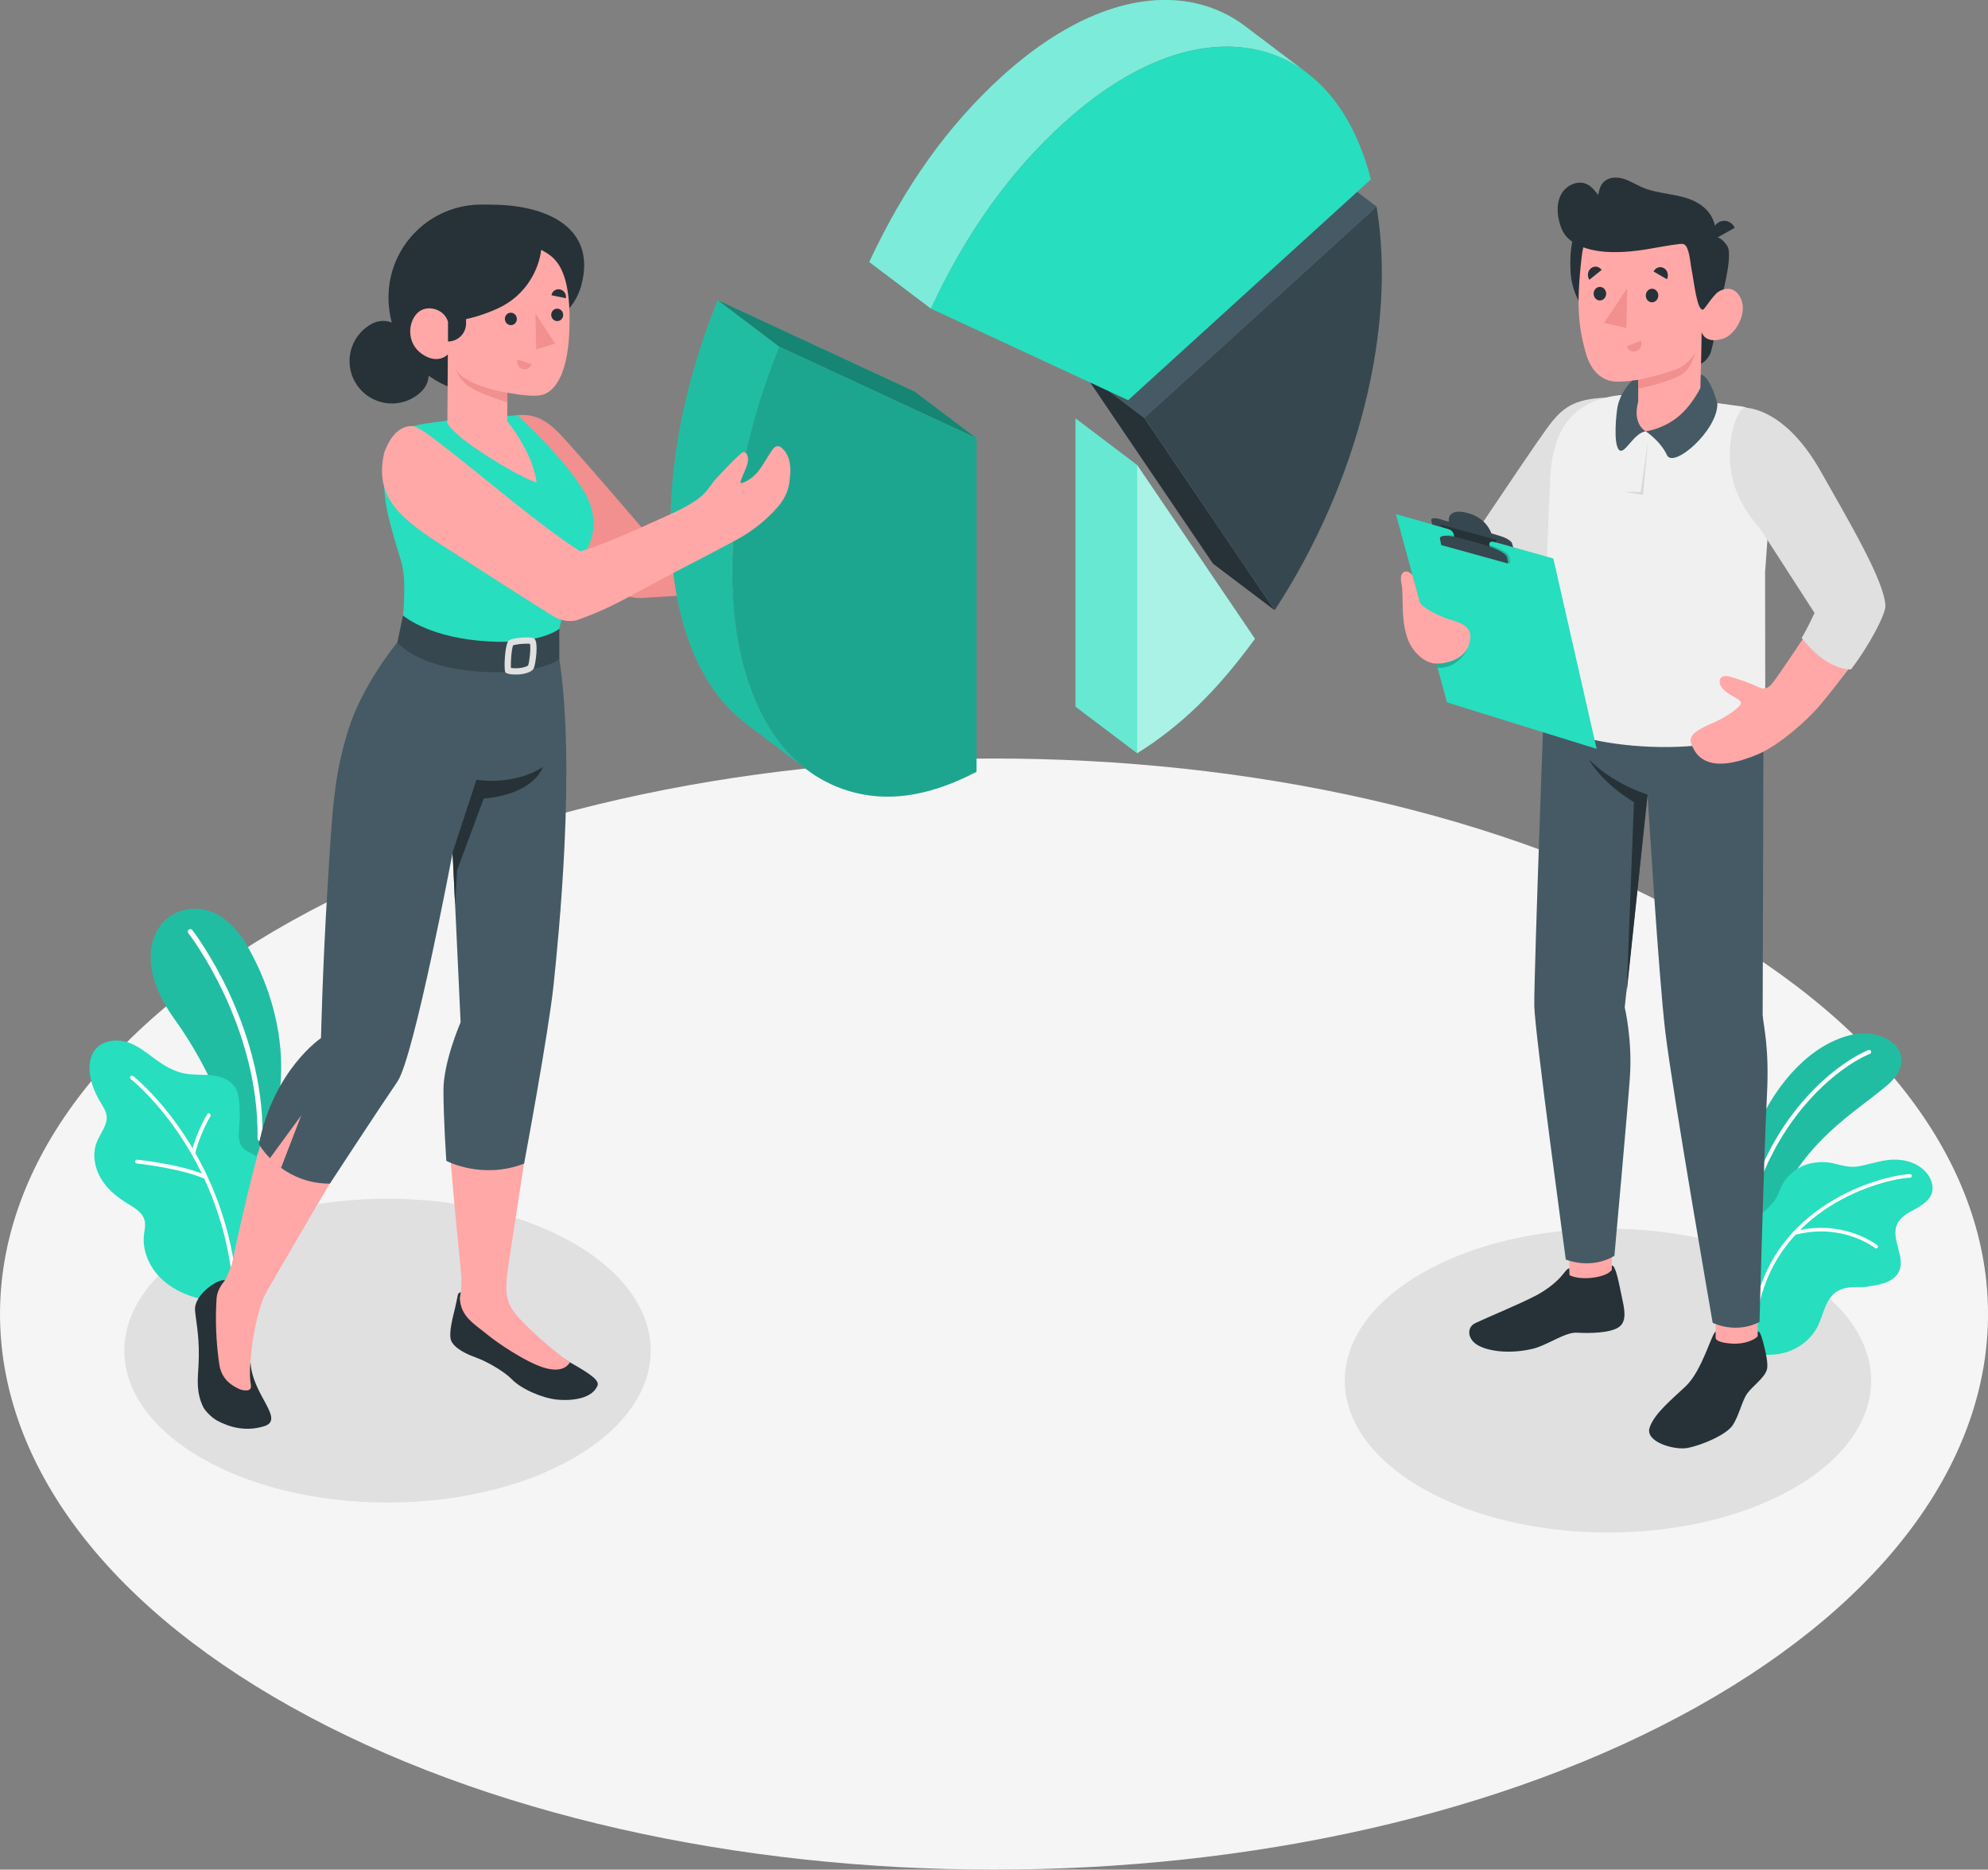 <?xml version="1.0" encoding="UTF-8"?>
<svg xmlns="http://www.w3.org/2000/svg" viewBox="0 0 466.69 438.97">
  <rect x="0" y="0" width="466.69" height="438.97" fill="#808080" stroke="none"/>
  <defs>
    <style>
      .cls-1, .cls-2, .cls-3, .cls-4, .cls-5, .cls-6, .cls-7, .cls-8, .cls-9, .cls-10, .cls-11, .cls-12, .cls-13, .cls-14, .cls-15, .cls-16, .cls-17, .cls-18 {
        stroke-width: 0px;
      }

      .cls-1, .cls-4, .cls-7, .cls-8, .cls-13 {
        fill: #000;
      }

      .cls-1, .cls-12 {
        opacity: .4;
      }

      .cls-2 {
        fill: #e0e0e0;
      }

      .cls-3 {
        fill: #27debf;
      }

      .cls-5 {
        opacity: .6;
      }

      .cls-5, .cls-6, .cls-12, .cls-16 {
        fill: #fff;
      }

      .cls-6 {
        opacity: .3;
      }

      .cls-7 {
        opacity: .1;
      }

      .cls-8 {
        opacity: .15;
      }

      .cls-9 {
        fill: #455a64;
      }

      .cls-10 {
        fill: #263238;
      }

      .cls-11 {
        fill: #ffa8a7;
      }

      .cls-19 {
        opacity: .2;
      }

      .cls-13 {
        opacity: .25;
      }

      .cls-14 {
        fill: #f0f0f0;
      }

      .cls-15 {
        fill: #f28f8f;
      }

      .cls-17 {
        fill: #37474f;
      }

      .cls-18 {
        fill: #f5f5f5;
      }
    </style>
  </defs>
  <g id="Floor">
    <path id="Floor-2" data-name="Floor" class="cls-18" d="M398.35,216.3c91.13,50.94,91.13,133.53,0,184.47-91.13,50.94-238.88,50.94-330,0-91.13-50.94-91.13-133.53,0-184.47,91.13-50.94,238.88-50.94,330,0Z"/>
  </g>
  <g id="Shadows">
    <path id="Shadow" class="cls-2" d="M421.16,298.94c24.13,13.93,24.13,36.51,0,50.44-24.13,13.93-63.24,13.93-87.37,0-24.13-13.93-24.13-36.51,0-50.44,24.13-13.93,63.24-13.93,87.37,0Z"/>
    <path id="Shadow-2" data-name="Shadow" class="cls-2" d="M134.66,291.9c24.13,13.93,24.13,36.51,0,50.44-24.13,13.93-63.24,13.93-87.37,0-24.13-13.93-24.13-36.51,0-50.44,24.13-13.93,63.24-13.93,87.37,0Z"/>
  </g>
  <g id="Plants">
    <g id="Plants-2" data-name="Plants">
      <g>
        <path class="cls-3" d="M407.88,291.34s-.77-14.06,4.29-25.93c5.05-11.87,13.35-20.14,22.03-22.33s17.15,4.71,8.68,11.86c-8.47,7.15-24.24,15.65-28.42,37.74l-6.58-1.35Z"/>
        <path class="cls-8" d="M407.88,291.34s-.77-14.06,4.29-25.93c5.05-11.87,13.35-20.14,22.03-22.33s17.15,4.71,8.68,11.86c-8.47,7.15-24.24,15.65-28.42,37.74l-6.58-1.35Z"/>
        <path class="cls-16" d="M409.86,287.32s-.07,0-.1-.01c-.26-.06-.42-.31-.36-.57,5.42-24.44,21.48-36.97,29.21-40.19.24-.1.52.01.62.26.1.24-.01.52-.26.62-7.58,3.15-23.32,15.46-28.65,39.51-.05.22-.25.38-.47.37Z"/>
      </g>
      <g>
        <path class="cls-3" d="M411.24,298.91c-.14-1.13-.24-2.26-.39-3.39-.11-.81-.41-1.53-.5-2.35-.2-1.8-.22-3.73.7-5.35.74-1.3,1.87-2.31,2.98-3.3,1.11-.99,2.24-2.01,2.98-3.31.48-.85.77-1.8,1.19-2.68,1.4-2.92,4.33-5.01,7.52-5.51,1.69-.27,3.19-.23,4.86.17,1.79.43,3.64.99,5.5.69,2.73-.44,5.33-1.47,8.15-1.6,2.95-.13,6.07.77,8.03,3.09,1.1,1.3,1.76,3.11,1.25,4.74-.56,1.79-2.33,2.89-3.98,3.79-1.65.89-3.45,1.86-4.2,3.58-1.52,3.47,2.1,7.71.44,11.11-.7,1.43-2.2,2.31-3.73,2.76-1.26.39-2.58.54-3.88.79-.63.06-1.26.08-1.88.07-1.83-.06-3.79.08-5.33,1.19-2.43,1.75-2.85,5.11-4.14,7.81-1.54,3.24-4.66,5.59-8.11,6.47-2.9.72-7.38.56-8.28-.65-.69-.92.69-4.1.6-5.25-.24-2.94-.2-5.91.12-8.85.15-1.43.28-2.6.11-4.03Z"/>
        <path class="cls-16" d="M412,309.47s-.02,0-.03,0c-.23-.03-.39-.25-.36-.48,3.91-26.31,30.4-33.06,36.75-33.32.23,0,.43.17.44.41,0,.23-.17.43-.41.44-6.21.25-32.12,6.85-35.94,32.6-.03.22-.23.37-.45.36Z"/>
        <path class="cls-16" d="M440.43,293.13c-.08,0-.17-.04-.24-.09-.08-.06-7.71-6.05-18.9-3.08-.23.06-.46-.07-.52-.3-.06-.23.08-.46.3-.52,11.62-3.08,19.57,3.18,19.65,3.24.18.15.21.41.06.59-.09.11-.23.17-.36.16Z"/>
      </g>
    </g>
    <g id="Plants-3" data-name="Plants">
      <g>
        <path class="cls-3" d="M60.27,271.65l4.88-12.5s4.44-16.53-6.91-36.71c-6.89-12.25-16.58-9.93-20.19-5.6-3.61,4.33-4.34,12.4,2.95,22.49,11.4,15.8,18.38,37.26,16.04,50.16l3.23-17.83Z"/>
        <path class="cls-8" d="M60.27,271.65l4.88-12.5s4.44-16.53-6.91-36.71c-6.89-12.25-16.58-9.93-20.19-5.6-3.61,4.33-4.34,12.4,2.95,22.49,11.4,15.8,18.38,37.26,16.04,50.16l3.23-17.83Z"/>
        <path class="cls-16" d="M60.95,267.9c-.28-.05-.49-.3-.49-.59.41-26.66-16.07-48-16.24-48.21-.2-.26-.16-.63.1-.83.26-.2.63-.15.83.1.17.22,16.91,21.87,16.49,48.96,0,.33-.27.59-.6.58-.03,0-.07,0-.1,0Z"/>
      </g>
      <g>
        <path class="cls-3" d="M62.26,275.12c-.3-1.51-1.04-2.93-2.3-3.78-.95-.65-2.15-.95-2.93-1.8-1.22-1.3-1-3.33-.86-5.11.15-1.79.15-3.6.01-5.4-.1-1.3-.3-2.64-.99-3.74-1.12-1.77-3.3-2.56-5.38-2.8-2.08-.24-4.2-.04-6.26-.4-3.49-.61-6.23-2.73-8.99-4.8-2.6-1.95-5.42-3.49-8.77-2.83-4.13.81-5.29,4.54-4.6,8.29.35,1.93,1.1,3.76,2.05,5.46,1.02,1.83,2.31,3.21,1.62,5.47-.5,1.65-1.61,3.05-2.21,4.67-.98,2.66-.47,5.72.94,8.18s3.62,4.37,6.04,5.86c1.79,1.1,3.91,2.25,4.35,4.3.22,1.06-.06,2.14-.18,3.21-.4,3.53,1.06,7.12,3.47,9.72,2.42,2.6,5.71,4.27,9.14,5.18,2.94.78,6.11,1.02,9,.06,4.95-1.65,5-8.3,3.78-12.5-1.62-5.65,3.17-10.07,3.24-15.62,0-.54-.04-1.09-.15-1.63Z"/>
        <path class="cls-16" d="M54.6,298.4c-.18-.03-.33-.18-.36-.38-4.26-29.45-23.35-44.52-23.54-44.67-.2-.15-.23-.43-.08-.63.15-.2.43-.23.63-.08.2.15,19.57,15.43,23.88,45.25.04.24-.13.47-.38.51-.05,0-.1,0-.15,0Z"/>
        <path class="cls-16" d="M48.08,276.77s-.06-.02-.1-.03c-5.84-2.51-15.74-3.55-15.84-3.56-.25-.03-.43-.24-.4-.49.03-.25.25-.43.49-.4.41.04,10.14,1.06,16.1,3.63.23.1.33.36.23.59-.08.2-.29.3-.49.26Z"/>
        <path class="cls-16" d="M45.32,271.09s-.02,0-.02,0c-.24-.06-.39-.3-.33-.54,1.17-4.84,3.56-8.76,3.66-8.93.13-.21.41-.28.62-.15.21.13.28.41.15.62-.02.04-2.42,3.97-3.56,8.67-.06.23-.28.38-.52.34Z"/>
      </g>
    </g>
  </g>
  <g id="Chart">
    <g id="Chart-2" data-name="Chart">
      <g>
        <polygon class="cls-10" points="299.23 143.28 284.75 132.34 254.14 87.16 268.61 98.11 299.23 143.28"/>
        <path class="cls-17" d="M299.23,143.28l-30.61-45.17,54.53-49.62c4.78,28.56-4.41,64.97-23.92,94.79Z"/>
        <polygon class="cls-9" points="268.62 98.11 254.14 87.16 308.68 37.55 323.15 48.49 268.62 98.11"/>
      </g>
      <g>
        <path class="cls-3" d="M292.07,5.97c1.34.99,14.12,10.68,14.92,11.28-3.5-2.68-7.46-4.55-11.83-5.53-13.77-3.08-29.93,3.03-45.52,17.21-12.62,11.47-22.82,25.74-31.1,43.53l-14.48-10.94c8.28-17.79,18.48-32.06,31.1-43.54,15.59-14.18,31.75-20.29,45.52-17.21,4.19.94,8,2.69,11.39,5.2Z"/>
        <path class="cls-12" d="M292.07,5.97c1.34.99,14.12,10.68,14.92,11.28-3.5-2.68-7.46-4.55-11.83-5.53-13.77-3.08-29.93,3.03-45.52,17.21-12.62,11.47-22.82,25.74-31.1,43.53l-14.48-10.94c8.28-17.79,18.48-32.06,31.1-43.54,15.59-14.18,31.75-20.29,45.52-17.21,4.19.94,8,2.69,11.39,5.2Z"/>
        <path class="cls-3" d="M219.9,73.1l-1.35-.63c8.28-17.78,18.48-32.06,31.1-43.53,15.59-14.18,31.75-20.29,45.52-17.21,12.98,2.91,22.36,13.65,26.65,30.39l-10.21,9.29-46.77,42.55-44.93-20.86Z"/>
      </g>
      <g>
        <polygon class="cls-3" points="266.95 109.18 266.95 176.86 252.48 165.92 252.48 98.23 266.95 109.18"/>
        <polygon class="cls-6" points="266.95 109.18 266.95 176.86 252.48 165.92 252.48 98.23 266.95 109.18"/>
        <path class="cls-3" d="M266.95,176.86v-67.68s27.65,40.8,27.65,40.8c-8.83,12.15-17.35,20.44-27.65,26.88Z"/>
        <path class="cls-5" d="M266.95,176.86v-67.68s27.65,40.8,27.65,40.8c-8.83,12.15-17.35,20.44-27.65,26.88Z"/>
      </g>
    </g>
  </g>
  <g id="Character_2" data-name="Character 2">
    <g id="Character">
      <path class="cls-2" d="M376.95,93.36c-7.64.36-10.26,2.33-13.89,7.33-4.44,6.11-25.05,37.08-25.05,37.08,0,0,6.33,8.96,14.06,8.12l16.25-17.41,8.63-35.13Z"/>
      <g>
        <rect class="cls-11" x="402.76" y="301.56" width="9.88" height="17.62"/>
        <polygon class="cls-11" points="378.38 300.62 368.51 300.97 368.01 282.33 378.38 281.98 378.38 300.62"/>
        <path class="cls-9" d="M414.03,149.03c0,9.83-.24,89.28-.24,89.28.23,2.83,1.57,7.68,1.02,18.54-.75,14.75-1.75,53.52-1.75,53.52,0,0-4.8,2.92-11,.23,0,0-9.35-53.7-11.12-68.32-1.55-12.76-4.17-55.72-4.17-55.72l-5.36,49.95s1.82,7.61,1.22,16.35c-.46,6.76-3.64,41.98-3.64,41.98,0,0-4.65,3.29-11.41.91,0,0-7.28-53.34-7.4-59.55-.13-7.07,2.86-87.28,2.86-87.28l50.97.11Z"/>
        <path class="cls-10" d="M402.76,314.1v-1.47c-.95.43-3.14,9.16-7.06,12.88-3.12,2.96-7.37,6.38-8.45,9.68-1.12,3.43,5.92,5.33,8.83,4.79,3.38-.62,9.25-3.11,10.72-5.41,1.47-2.3,2.16-5.69,3.36-7.38,1.2-1.69,3.95-3.57,4.6-5.52.36-1.07-.07-3.42-.57-5.4-.46-1.82-.95-3.82-1.55-3.65,0,.22,0,1.12,0,1.12-.72.83-2.7,1.65-4.94,1.74-1.45.06-4.95-.24-4.94-1.39Z"/>
        <path class="cls-10" d="M368.4,297.8c-.51.02-.93.77-2.06,2.05-1.37,1.54-3.6,3.2-5.81,4.36-3.7,1.93-10.89,4.9-14.15,6.42-2.03.95-1.94,3.51.16,4.97,2.1,1.46,7.18,2.51,13.27,1.09,3.32-.77,7.64-3.97,10.38-3.79,2.74.17,7.85.13,9.87-1.32,2.02-1.45,1.21-4.55.64-7.21-.62-2.9-1.4-7.43-2.32-7.23v1c-1.19,1.87-7.32,2.64-9.93,1.26l-.05-1.59Z"/>
        <path class="cls-10" d="M386.78,186.56s-7.9-2.32-13.76-8.22c0,0,2.65,5.18,10.55,10l-1.69,44.61,4.9-46.39Z"/>
      </g>
      <g>
        <path class="cls-14" d="M408.89,95.43s7.73.71,7.18,15.44l-1.71,23.46.05,35.21c-7.27,8.23-41.52,7.6-52.55-.69,0,0,1.3-40.41,2.04-56.45.53-11.4,5.15-18.37,16.35-19.62l13.78.61,14.85,2.04Z"/>
        <polygon class="cls-7" points="386.93 103.16 385.16 115.53 381.03 115.45 385.69 116.19 386.93 103.16"/>
      </g>
      <g>
        <path class="cls-10" d="M396.96,63.51c0,8.13-6.33,14.73-14.14,14.73s-13.79-6.6-14.14-14.73c-.62-14.38,6.33-14.73,14.14-14.73s14.14,6.59,14.14,14.73Z"/>
        <g>
          <path class="cls-10" d="M405.51,57.8c-1.65-2.58-3.21-2.19-3.21-2.19l-1.09,12.53-1.74.36-.15,16.91s1.26-.54,2.13-2.29c.59-1.18,1.84-8.33,2.54-12.62,0,0,2.93-10.49,1.52-12.7Z"/>
          <path class="cls-11" d="M399.71,71.31c.82.51,1.99-1.13,3-2.23,1.01-1.1,4.31-2.61,5.95,1.01,1.68,3.68-1.45,8.54-4.05,9.39-4.47,1.46-5.15-1.53-5.15-1.53l-.34,16.81c-5.94,9.19-19.4,8.86-14.56-.44v-5.12s-4.04.64-6.02.32c-3.29-.53-5.36-3.23-6.36-6.94-1.6-5.96-2.21-10.77-.85-22.49,1.49-12.85,15.84-12.98,23.58-7.9,7.75,5.08,4.79,19.12,4.79,19.12Z"/>
          <path class="cls-9" d="M399.21,90.99s-2.09,4.52-5.82,7.29c-3.43,2.55-7.04,2.99-7.04,2.99,0,0,3.49,2.31,4.97,5.58,1.48,3.27,11.93-5.73,11.84-12.11,0,0-1.64-6.41-3.89-6.82l-.06,3.08Z"/>
          <path class="cls-9" d="M386.35,101.27s-3.22-1.6-1.78-6.96v-5.12s-1.4.19-1.4.19c-1.1.99-2.83,3.32-3.4,5.88-.32,1.46-1.12,8.89.3,10.36,1.29,1.34,3.39-3.96,6.28-4.36Z"/>
          <path class="cls-10" d="M377.93,59.18c6.65.17,10.78-1.23,16.29-1.89.37-.04.77-.08,1.11.07,1.22.55,1.48,4.33,1.69,5.42.72,3.68,1.32,9.92,2.7,9.94.41,0,1.98-2.7,3-3.67,1.41-1.34-.41-13.46-.41-13.47-.06-.42.31-1.18.33-1.65.05-1.17-.33-2.07-.86-3.07-1.03-1.92-2.94-3.25-4.93-4.02-3.73-1.46-7.82-1.28-11.53-2.94-1.48-.67-2.87-1.57-4.43-1.99-1.57-.43-3.44-.27-4.53.93-.73.79-.99,1.89-1.17,2.95-.78-1.02-1.6-2.07-2.77-2.59-2.16-.96-4.85.39-5.96,2.48-1.11,2.09-.94,4.65-.26,6.92.22.74.5,1.47.91,2.13,2.07,3.31,7.23,4.36,10.83,4.45Z"/>
          <path class="cls-10" d="M402.29,56.25l4.95-2.77c-.7-1.48-2.38-2.06-3.75-1.29-1.37.76-1.91,2.58-1.2,4.06Z"/>
          <path class="cls-15" d="M384.58,89.19s7.35-1.54,9.91-2.96c1.72-.95,3.13-2.6,3.55-3.66,0,0-.48,2.27-2.02,4.32-1.88,2.5-11.45,4.34-11.45,4.34v-2.04Z"/>
        </g>
        <g>
          <path class="cls-10" d="M386.35,69.39c0,.88.66,1.59,1.47,1.59.81,0,1.47-.72,1.47-1.6s-.66-1.59-1.47-1.59c-.81,0-1.47.72-1.47,1.6Z"/>
          <path class="cls-10" d="M388.18,63.75l3.15,1.81c.46-.94.14-2.11-.73-2.61-.87-.5-1.95-.14-2.42.8Z"/>
          <path class="cls-15" d="M385.25,79.98l-3.36,1.31c.33,1,1.35,1.52,2.28,1.16.93-.36,1.41-1.47,1.08-2.47Z"/>
          <path class="cls-10" d="M373.12,65.68l2.87-2.3c-.59-.86-1.7-1.03-2.5-.4-.79.64-.96,1.85-.38,2.7Z"/>
          <path class="cls-10" d="M374.11,68.96c0,.88.66,1.59,1.47,1.59.81,0,1.47-.72,1.47-1.6s-.66-1.59-1.47-1.59c-.81,0-1.47.72-1.47,1.6Z"/>
          <polygon class="cls-15" points="381.98 67.73 381.81 77.02 376.53 75.81 381.98 67.73"/>
        </g>
      </g>
      <g>
        <g>
          <path class="cls-11" d="M426,145.84s-8.56,13-10.03,14.7c-1.47,1.7-2.47,1.13-4.06.38-1.59-.76-4.61-1.72-5.95-2.08-2.62-.69-3.18,1.89-.59,3.73,1.87,1.33,4.02,1.91,3.12,3.01-.9,1.09-3.67,3.01-6.24,4.09-6.31,2.66-5.83,4-4.66,6.19,1.01,1.9,3.96,6.01,15.26,1.16,4.66-2,11.22-7.69,14.32-11.35,4.47-5.29,11.43-14.77,11.43-14.77l-12.6-5.05Z"/>
          <path class="cls-2" d="M409.56,95.69c3.1.22,10.66,2.19,17.97,15.16,6.41,11.38,14.84,25.52,15.08,31.38.08,1.9-3.67,9.18-8.11,14.97-5.12-.24-9.14-4.39-11.55-7.41,1.41-2.35,3.02-5.87,3.02-5.87l-12.93-20.03s-5.4-5.5-6.59-12.8c-1.28-7.82,1.22-14.8,3.12-15.39Z"/>
        </g>
        <g>
          <polygon class="cls-3" points="327.7 120.72 364.65 131.13 374.82 175.83 339.69 164.92 327.7 120.72"/>
          <g class="cls-19">
            <path class="cls-4" d="M344.4,152.38c-.34,1-2.61,4.63-6.91,4.41l-.27-.99,7.18-3.43Z"/>
          </g>
          <g class="cls-19">
            <path class="cls-4" d="M338.83,127.82s-.14-.67-.3-1.51c-.17-.83,2-.87,4.84-.08l5.44,1.51c2.84.79,5.28,2.1,5.45,2.93l.3,1.51-15.74-4.36Z"/>
          </g>
          <path class="cls-17" d="M336,122.16c-.11-.52.77-.66,1.96-.3l2.16.64s-.64-3.26,4.14-2.12c4.78,1.14,5.83,4.84,5.83,4.84,0,0,1.03.31,2.3.7,1.27.39,2.42,1.12,2.57,1.64l.27.94-19.03-5.36s-.1-.45-.2-.97Z"/>
          <path class="cls-10" d="M338.62,123.77c1.74.45,2.47.7,2.73,1.98.3,1.47.42,2.54.42,2.54l8.42,2.38s-.41-1.86-.54-2.58c-.13-.72.16-1.16,1.5-.78l.11-.57-13.2-3.59.55.62Z"/>
          <path class="cls-17" d="M338.33,127.97s-.14-.67-.3-1.51c-.17-.83,2-.87,4.84-.08l5.44,1.51c2.84.79,5.28,2.1,5.45,2.93l.3,1.51-15.74-4.36Z"/>
          <path class="cls-11" d="M331.6,135.07s1.38,5.05,1.7,6.26c.32,1.2,4.46,3.37,7.17,4.17,2.72.8,5.69,1.74,4.4,5.8-1.19,3.74-5.65,4.6-7.93,4.49-2.28-.11-5.39-2.43-6.62-6.18-1.57-4.78-.72-9.89-1.34-12.68-.62-2.79,1.26-3.53,2.62-1.86Z"/>
        </g>
      </g>
    </g>
  </g>
  <g id="Character_1" data-name="Character 1">
    <g id="Character-2" data-name="Character">
      <path id="Back_Arm" data-name="Back Arm" class="cls-15" d="M121.42,97.49c3.61-.36,6.33.8,9.38,3.76s21,23.95,21,23.95l31.84,1.3v11.85l-32.8,2.05c-2.71.17-5.37-.79-7.35-2.65l-18.73-17.61-3.34-22.65Z"/>
      <g id="Slice">
        <path class="cls-3" d="M175.3,170.05h.05c-20.84-15.28-24.02-57.49-6.86-99.58l14.48,10.94c-17.06,41.84-14.04,83.8,6.47,99.33l-14.13-10.69Z"/>
        <path class="cls-8" d="M175.3,170.05h.05c-20.84-15.28-24.02-57.49-6.86-99.58l14.48,10.94c-17.06,41.84-14.04,83.8,6.47,99.33l-14.13-10.69Z"/>
        <polygon class="cls-3" points="214.76 91.96 229.24 102.91 182.96 81.42 168.49 70.47 214.76 91.96"/>
        <polygon class="cls-1" points="214.76 91.96 229.24 102.91 182.96 81.42 168.49 70.47 214.76 91.96"/>
        <path class="cls-3" d="M194.98,184.07c-25.4-11.8-30.5-57.3-12.02-102.66l46.28,21.49v78.31c-12.78,6.68-24.02,7.62-34.26,2.86Z"/>
        <path class="cls-13" d="M194.98,184.07c-25.4-11.8-30.5-57.3-12.02-102.66l46.28,21.49v78.31c-12.78,6.68-24.02,7.62-34.26,2.86Z"/>
      </g>
      <g id="Character_Girl" data-name="Character Girl">
        <g>
          <path class="cls-10" d="M52.81,300.63c.69,1.73.14,3.79-.09,8.33-.15,2.99-.42,5.99-.21,8.98.07,1.07.36,2.06.51,3.11.13.85.43,1.58,1.06,2.2.52.52,1.28.85,2,.71.57-.12,1.06-.52,1.37-1.02.42-.67,1.16-2.31,1.37-3.05.37,7.65,8.27,13.44,3.12,15-4.47,1.35-8.3.08-10.89-1.3-1.59-.84-3.03-2.57-3.33-3.2-1.72-3.5-1.29-6.7-1.13-9.6.36-6.42-.49-9.8-.8-13.04-.37-3.92,5.84-7.77,7.02-7.11Z"/>
          <path class="cls-10" d="M108.04,303.45s-.43.03-.56.61c-.2.84-.47,2.43-.85,3.87-.51,1.92-1.1,4.68-.88,6.26.22,1.58,2.23,3.23,6.11,4.6,2.34.83,6.46,3.16,8.29,5.05,2.24,2.32,7.22,4.45,10.65,4.78,4.03.38,8.3-.43,9.46-3.27.49-1.19-1.43-2.66-6.44-5.47,0,0-2.52-1.54-3.94-2.57-7.16-5.17-9.53-8-11.4-12.92l-10.43-.94Z"/>
          <path class="cls-11" d="M121.03,308.5c-2.21-2.72-2.51-5.23-1.88-9.97.63-4.74,7.07-46.03,8.71-56.36,2.75-17.36,5.95-64.02,3.44-79.29l-45.55.66c-3.93,8.24-7.08,18.49-7.6,34.86-.4,12.49-2.86,46.26-2.86,46.26,0,0-6,4.6-10.69,14.15-4.14,8.44-10.19,38.11-10.19,38.11h0c-.76,1.95-1.37,3.43-1.61,3.71-1.07,1.27-1.85,2.64-1.96,4.26-.33,5.17-.11,10.38.65,15.5.4,2.65,1.92,4.44,4.47,5.65.56.27,1.18.43,1.81.42.32,0,.66-.06.9-.27.47-.41.13-1.49.08-2.02-.08-.85-.1-1.72-.07-2.57.06-1.69.24-3.74.46-5.41.57-4.37,1.44-7.89,2.53-11.04,0,0,.41-.83,1.04-2.1h0s22.82-39.46,29.2-49.03c5.06-7.5,10.04-37.57,14.33-53.91l2.93,39.89s-2.86,6.99-3.84,12.41c-1.32,7.28,2.02,36.36,2.91,46.69.17,1.92.06,3.84-.3,5.73h0c.26,4.47,3.5,6.04,6.78,8.77,1.63,1.36,8.85,6.41,13.34,7.62,3.64.99,5.15-.36,5.73-1.36-4.43-3.01-10.57-8.65-12.78-11.37Z"/>
          <path class="cls-9" d="M93.28,150.82s-8.17,9.79-11.53,20.6c-3.36,10.81-3.7,18.03-4.87,37.18-1.18,19.15-1.52,35.14-1.52,35.14,0,0-11.07,7.37-14.59,24.88,0,0,.84,1.51,2.6,3.31l7.34-10.02-4.73,12.29c2.7,1.97,6.49,3.71,11.46,3.71,0,0,11.93-18.24,15.85-23.95,3.92-5.71,12.98-53.83,12.98-53.83l1.86,39.89s-4.03,9.24-4.03,15.96.68,16.58.68,16.58c0,0,8.32,4.47,18.25.65,0,0,5.77-30.84,6.94-42.09s5.21-50.98,1.35-76.3l-38.02-3.98Z"/>
          <path class="cls-10" d="M106.23,200.22l5.62-17.15s8.5,1.56,15.57-2.97c0,0-1.8,6.29-13.87,7.4l-6.24,16.79-.47,8.19-.61-12.25Z"/>
        </g>
        <path class="cls-3" d="M137.49,116.07c-4.08-7.29-13.28-16.07-16.07-18.58l-16.39,1.27c-3.66.47-7.34.87-9.11,1.67-3.68,1.67-5.2,3.35-5.59,7.51-.43,4.56-.22,8.9.87,13.4,1.09,4.51,3.14,11.01,3.14,11.01l.26,1.5c.05.26.08.52.13.78.31,1.96.17,7.73-.12,9.87,7.09,11.39,33.94,8.87,36.68,3.13.87-3.59,3.18-13.69,3.31-15.08,5.5-4.34,5.85-11.18,2.88-16.49Z"/>
        <g>
          <path class="cls-17" d="M94.61,144.51l-1.33,6.32s4.5,5.91,19.47,6.87c13.68.88,18.55-2.89,18.55-2.89v-7.17s-4.88,4.15-19.01,2.78c-12.39-1.2-17.68-5.91-17.68-5.91Z"/>
          <path class="cls-2" d="M125.27,149.83c-1.12-.38-4.7-.1-5.73.47s-1.29,6.68-.93,7.5c.37.82,5.37.94,6.62-.74.47-.63,1.37-6.78.04-7.22ZM123.98,156.24c-.33.3-1.45.66-2.94.66h0c-.47,0-.85-.04-1.1-.08-.08-1.33.13-4.35.52-5.31.56-.17,1.87-.38,3.17-.38.35,0,.61.02.79.03.22,1.13-.11,4.16-.44,5.08Z"/>
        </g>
        <g>
          <path class="cls-10" d="M115.67,48.05l-2.54-.02c-12.04-.07-21.86,9.63-21.93,21.67h0c-.08,12.49,9.99,22.68,22.48,22.76l.06-14.24s19.18,2.38,22.77-11.39c3.58-13.77-8.79-18.7-20.83-18.77Z"/>
          <path class="cls-10" d="M86.11,76.76c4.43-3.25,8.19-.48,11.45,3.95,3.25,4.43,4.76,8.85.33,12.1-4.43,3.25-10.66,2.29-13.91-2.14s-2.29-10.66,2.14-13.91Z"/>
          <g>
            <path class="cls-11" d="M127.04,58.65c2.49,1.49,7.26,3.1,6.61,19.17-.45,11.17-3.97,13.92-5.79,14.7s-5.33.28-8.74-.31l-.04,6.71s6.03,7.25,6.89,14.38c0,0-4.16-1.24-13.58-7.52-6.31-4.2-7.37-6.39-7.37-6.39l.11-16.18s-2.24,2.49-5.99-.04c-3.75-2.53-3.4-7.43-1.19-9.64,2.2-2.21,6.37-1.02,7.23,2.05,0,0,5.2-.21,11.62-3.13,6.96-3.17,9.74-9.48,10.25-13.81Z"/>
            <path class="cls-10" d="M105.17,75.6v4.58h0c2.34,0,4.24-1.9,4.24-4.24v-5.7l-4.24,5.36Z"/>
            <path class="cls-10" d="M121.33,74.82c.04.81-.56,1.49-1.34,1.52-.78.03-1.43-.6-1.47-1.4-.04-.81.56-1.49,1.34-1.52.78-.03,1.43.6,1.47,1.4Z"/>
            <path class="cls-15" d="M121.5,84.42l3.26,1.06c-.28.93-1.23,1.45-2.13,1.16-.9-.29-1.41-1.29-1.13-2.22Z"/>
            <path class="cls-10" d="M132.85,70.02l-3.39-.7c.16-.95,1.05-1.56,1.99-1.37.94.19,1.56,1.12,1.4,2.07Z"/>
            <path class="cls-10" d="M132.21,73.87c.04.81-.56,1.49-1.34,1.52-.78.03-1.43-.6-1.47-1.4-.04-.81.56-1.49,1.34-1.52.78-.03,1.43.6,1.47,1.4Z"/>
            <polygon class="cls-15" points="125.69 73.57 125.87 82.03 130.33 80.68 125.69 73.57"/>
            <path class="cls-15" d="M119.11,92.21c-3.59-.49-10.98-2.66-12.11-5.6,0,0,.37,1.84,2.57,3.75,2.2,1.91,9.53,4.09,9.53,4.09v-2.24Z"/>
          </g>
        </g>
      </g>
      <g id="Arm">
        <path class="cls-11" d="M185.28,108.18c-.27-1.2-.83-2.19-1.75-3-.31-.27-.61-.46-1.09-.41-.48.05-.88.49-1.18.91-1.06,1.52-1.89,3.17-3.03,4.67-1.14,1.5-2.5,2.6-4.33,3.14-.09-.39.01-.68.16-1.04.36-.9.65-1.55,1.04-2.52.39-.98.8-2.24.21-3.3-.16-.28-.44-.5-.74-.48s-.46.18-.66.36c-2.04,1.8-3.56,3.52-5.48,5.52s-2.09,3.37-4.93,5.37c-2.84,1.99-6.62,3.56-10.89,5.49-4.28,1.93-11.11,5-16.36,6.58-8.94-5.58-23.58-18.15-30.16-23.19-3.53-2.7-6.9-5.59-9.03-6.23-2.83-.24-5.37,1.94-6.87,6.28-2.71,11.78,5.62,16.6,17.3,24.08,3.98,2.55,16.59,10.7,22.46,14.31,1.44.88,3.76,1.53,5.89.75,2.51-.92,5.27-2,8.1-3.42,4.89-2.45,11.02-5.95,15.88-8.44,3.94-2.02,8.08-4.19,11.44-5.99,2.62-1.41,3.53-1.88,5.62-3.39s3.94-3.18,5.64-5.12c.92-1.05,1.71-2.28,2.2-3.54.49-1.25.64-2.53.75-3.79s.1-2.38-.17-3.58Z"/>
      </g>
    </g>
  </g>
</svg>